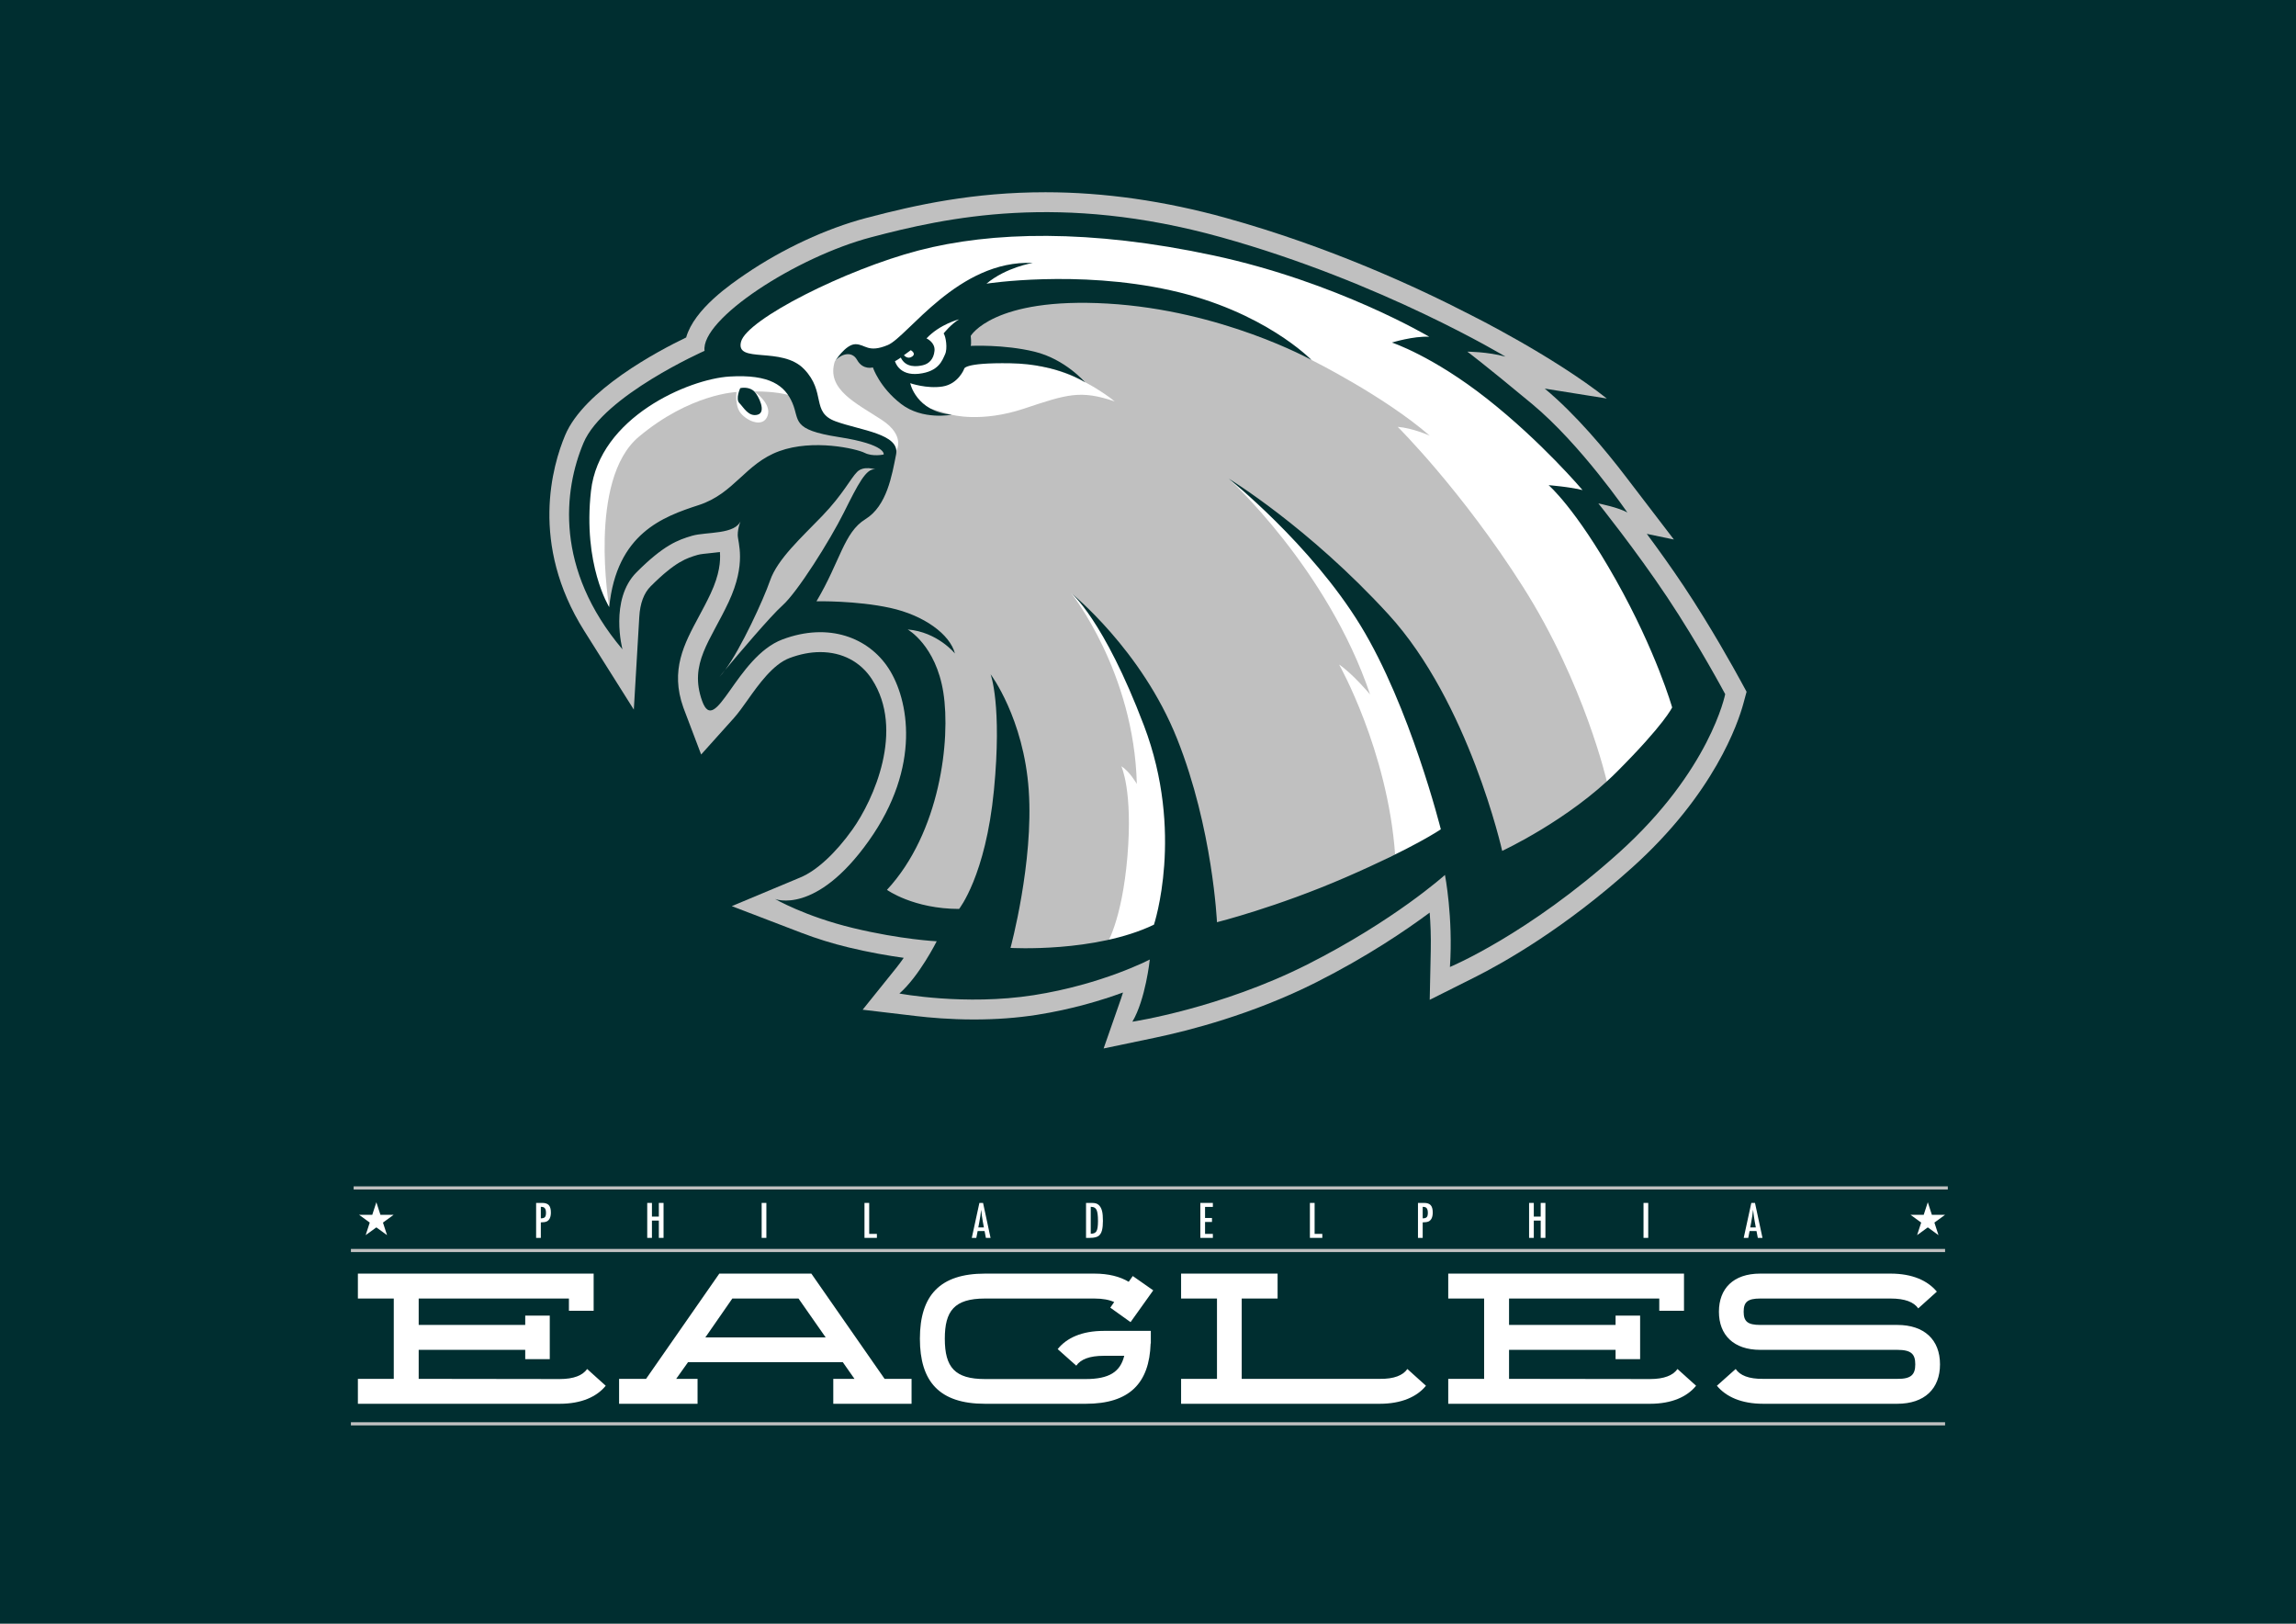 <?xml version="1.0" encoding="utf-8"?>
<!-- Generator: Adobe Illustrator 16.0.0, SVG Export Plug-In . SVG Version: 6.00 Build 0)  -->
<!DOCTYPE svg PUBLIC "-//W3C//DTD SVG 1.1//EN" "http://www.w3.org/Graphics/SVG/1.1/DTD/svg11.dtd">
<svg version="1.1" xmlns="http://www.w3.org/2000/svg" xmlns:xlink="http://www.w3.org/1999/xlink" x="0px" y="0px"
	 width="841.89px" height="595.28px" viewBox="0 0 841.89 595.28" enable-background="new 0 0 841.89 595.28" xml:space="preserve">
<g id="Layer_1">
	<rect fill="#002E30" width="841.89" height="595.28"/>
	<polygon fill="#FFFFFF" points="138,440.762 139.497,445.368 144.341,445.368 140.422,448.216 141.919,452.822 138,449.976 
		134.081,452.822 135.578,448.216 131.659,445.368 136.503,445.368 	"/>
</g>
<g id="Layer_5">
	<g>
		<path fill="#FFFFFF" d="M196.583,441.009h2.274c1.096,0,1.893,0.276,2.391,0.83c0.498,0.559,0.747,1.444,0.747,2.656
			c0,1.704-0.501,2.806-1.502,3.304c-0.503,0.227-1.231,0.341-2.183,0.341v5.686h-1.727V441.009z M198.31,446.661
			c0.714,0,1.207-0.144,1.478-0.432c0.277-0.293,0.415-0.812,0.415-1.561c0-0.764-0.133-1.322-0.398-1.676
			c-0.266-0.354-0.684-0.531-1.253-0.531h-0.241V446.661z"/>
		<path fill="#FFFFFF" d="M237.323,441.009h1.727v5.014h2.532v-5.014h1.727v12.816h-1.727v-6.342h-2.532v6.342h-1.727V441.009z"/>
		<path fill="#FFFFFF" d="M279.284,441.009h1.727v12.816h-1.727V441.009z"/>
		<path fill="#FFFFFF" d="M316.986,441.009h1.727v11.355h2.822v1.461h-4.549V441.009z"/>
		<path fill="#FFFFFF" d="M359.121,441.009h1.345l2.748,12.816h-1.71l-0.481-2.498h-2.54l-0.49,2.498h-1.66L359.121,441.009z
			 M360.772,449.99l-0.382-2.042c-0.254-1.389-0.462-2.872-0.623-4.449c-0.078,0.77-0.177,1.548-0.299,2.337
			c-0.122,0.788-0.266,1.625-0.432,2.511l-0.315,1.644H360.772z"/>
		<path fill="#FFFFFF" d="M398.226,441.009h2.125c0.647,0,1.192,0.072,1.635,0.216c0.41,0.139,0.775,0.385,1.096,0.739
			c0.481,0.531,0.825,1.223,1.029,2.074c0.205,0.825,0.307,2.007,0.307,3.545c0,1.411-0.113,2.562-0.34,3.453
			c-0.221,0.853-0.586,1.502-1.096,1.951c-0.625,0.559-1.746,0.838-3.362,0.838h-1.395V441.009z M399.952,452.314
			c1.051,0,1.754-0.318,2.108-0.954c0.365-0.637,0.548-1.874,0.548-3.711c0-1.976-0.174-3.334-0.523-4.076
			c-0.349-0.741-0.988-1.111-1.917-1.111h-0.216V452.314z"/>
		<path fill="#FFFFFF" d="M440.137,441.009h4.59v1.461h-2.863v4.059h2.539v1.461h-2.539v4.375h2.863v1.461h-4.59V441.009z"/>
		<path fill="#FFFFFF" d="M480.312,441.009h1.727v11.355h2.822v1.461h-4.549V441.009z"/>
		<path fill="#FFFFFF" d="M519.939,441.009h2.273c1.096,0,1.893,0.276,2.391,0.83c0.498,0.559,0.748,1.444,0.748,2.656
			c0,1.704-0.5,2.806-1.502,3.304c-0.504,0.227-1.232,0.341-2.184,0.341v5.686h-1.727V441.009z M521.666,446.661
			c0.713,0,1.207-0.144,1.477-0.432c0.277-0.293,0.416-0.812,0.416-1.561c0-0.764-0.133-1.322-0.398-1.676
			c-0.266-0.354-0.684-0.531-1.254-0.531h-0.24V446.661z"/>
		<path fill="#FFFFFF" d="M560.68,441.009h1.727v5.014h2.531v-5.014h1.727v12.816h-1.727v-6.342h-2.531v6.342h-1.727V441.009z"/>
		<path fill="#FFFFFF" d="M602.641,441.009h1.727v12.816h-1.727V441.009z"/>
		<path fill="#FFFFFF" d="M642.17,441.009h1.344l2.748,12.816h-1.711l-0.48-2.498h-2.541l-0.488,2.498h-1.66L642.17,441.009z
			 M643.82,449.99l-0.381-2.042c-0.256-1.389-0.463-2.872-0.623-4.449c-0.078,0.77-0.178,1.548-0.299,2.337
			c-0.121,0.788-0.266,1.625-0.432,2.511l-0.314,1.644H643.82z"/>
	</g>
	<g>
		<g>
			<path fill="#FFFFFF" d="M205.201,505.581c5.25,0,8.454-1.363,10.09-3.682l6.817,6.136c-3.272,4.022-8.863,6.613-16.908,6.613
				H131.23v-9.136h13.158v-29.452H131.23v-9.136h86.448v13.636h-9.068v-4.5h-55.086v9.682h39.065v-3.409h8.999v15.953h-8.999v-3.409
				h-39.065v10.636L205.201,505.581z"/>
			<path fill="#FFFFFF" d="M305.545,505.513h7.772l-4.295-6.136H252.3l-4.363,6.136h7.84v9.136h-28.77v-9.136h9.885l26.862-38.588
				H297.5l26.861,38.588h9.886v9.136h-28.702V505.513z M292.796,476.061h-24.271l-9.885,14.249h44.11L292.796,476.061z"/>
			<path fill="#FFFFFF" d="M404.729,487.924h17.249v4.567l-0.068,0.068c-0.477,14.521-7.704,22.089-23.793,22.089h-36.951
				c-16.704,0-23.862-8.113-23.862-23.861c0-15.953,7.431-23.862,23.862-23.862h40.087c5.25,0,9.408,1.091,12.613,3l1.5-2.113
				l7.5,5.249l-8.317,11.658l-7.431-5.317l1.432-2.045c-1.772-0.818-4.159-1.296-7.295-1.296h-40.087
				c-11.317,0-14.727,4.636-14.727,14.727c0,10.499,3.682,14.794,14.727,14.794h36.951c8.522,0,12.681-2.591,14.113-8.522h-7.5
				c-5.25,0-8.454,1.296-10.09,3.613l-6.817-6.067C391.094,490.514,396.685,487.924,404.729,487.924z"/>
			<path fill="#FFFFFF" d="M433.08,505.513h13.158v-29.452H433.08v-9.136h35.384v9.136h-13.158v29.452h50.587
				c5.317,0.068,8.521-1.295,10.158-3.613l6.817,6.136c-3.272,4.022-8.931,6.613-16.976,6.613H433.08V505.513z"/>
			<path fill="#FFFFFF" d="M605.01,505.581c5.249,0,8.453-1.363,10.09-3.682l6.817,6.136c-3.272,4.022-8.863,6.613-16.907,6.613
				h-73.972v-9.136h13.158v-29.452h-13.158v-9.136h86.447v13.636h-9.067v-4.5h-55.086v9.682h39.064v-3.409h9v15.953h-9v-3.409
				h-39.064v10.636L605.01,505.581z"/>
			<path fill="#FFFFFF" d="M702.285,500.195c0-3.75-1.432-5.318-6.613-5.318h-50.246c-9.749,0-15.135-5.454-15.135-13.976
				c0-8.454,5.249-13.977,15.135-13.977h47.792c8.045,0,13.635,2.591,16.976,6.613l-6.817,6.136
				c-1.637-2.317-4.841-3.613-10.158-3.613h-47.792c-4.636,0-6.067,1.296-6.067,4.841s1.432,4.841,6.067,4.841h50.246
				c9.954,0,15.681,5.453,15.681,14.453c0,8.931-5.659,14.453-15.681,14.453h-49.155c-8.045,0-13.635-2.591-16.976-6.613
				l6.886-6.136c1.568,2.318,4.772,3.682,10.09,3.613h49.155C700.785,505.581,702.285,503.944,702.285,500.195z"/>
		</g>
	</g>
	<rect x="128.672" y="457.874" fill="#C0C0C0" width="584.547" height="1.158"/>
	<rect x="128.668" y="521.416" fill="#C0C0C0" width="584.547" height="1.158"/>
	<rect x="129.672" y="434.938" fill="#C0C0C0" width="584.547" height="1.158"/>
	<polygon fill="#FFFFFF" points="706.878,440.762 708.375,445.368 713.219,445.368 709.3,448.216 710.797,452.822 706.878,449.976 
		702.959,452.822 704.456,448.216 700.537,445.368 705.381,445.368 	"/>
	<g>
		<path fill="#C0C0C0" d="M566.421,142.467c11.365,9.438,22.295,22.582,29.462,31.947l17.893,23.379l-9.931-2.072
			c4.226,5.696,9.039,12.395,13.541,19.148c9.854,14.781,18.522,30.436,20.944,34.88l2.1,3.855l-1.146,4.238
			c-1.969,7.282-10.726,33.14-40.721,60.136c-24.748,22.272-47.021,34.9-58.095,40.446l-16.225,8.124l0.382-18.143
			c0.108-5.125-0.091-9.846-0.399-13.83c-8.857,6.592-23.045,16.187-41.566,25.535c-23.433,11.827-47.042,17.797-59.029,20.304
			l-18.958,3.965l6.387-18.287c0.256-0.736,0.496-1.484,0.72-2.234c-7.859,2.878-18.785,6.188-31.606,8.196
			c-7.198,1.128-14.954,1.699-23.051,1.699c-8.741,0-16.345-0.683-21.184-1.256l-19.625-2.324l12.383-15.402
			c0.943-1.174,1.844-2.403,2.678-3.616c-5.47-0.755-12.497-1.954-20.317-3.842c-5.875-1.418-11.667-3.215-17.215-5.34
			l-25.515-9.775l25.207-10.542c5.933-2.482,12.881-8.892,19.064-17.587c7.745-10.893,19.202-36.412,7.121-55.037
			c-4.168-6.426-10.899-9.965-18.951-9.965c-3.617,0-7.412,0.735-11.278,2.187c-6.095,2.285-11.462,9.869-15.381,15.405
			c-1.511,2.134-3.376,4.767-5.006,6.583l-12.007,13.372l-6.371-16.804l-0.164-0.446c-4.868-13.692,0.262-23.231,5.694-33.331
			c1.425-2.65,2.897-5.388,4.302-8.386c3.316-7.086,3.68-11.91,3.42-15.259c-1.239,0.167-2.447,0.288-3.578,0.4
			c-1.711,0.17-3.64,0.363-4.551,0.631c-3.994,1.174-8.122,2.388-17.27,11.536c-2.471,2.47-3.87,6.22-4.161,11.147l-2.008,34.05
			l-18.179-28.862c-20.126-31.955-11.596-60.825-6.994-71.754c6.944-16.495,33.912-30.791,44.361-35.823
			c2.982-10.45,16.326-19.531,21.888-23.314c13.495-9.183,29.572-16.649,44.11-20.483c18.594-4.903,39.43-9.442,65.76-9.442
			c21.459,0,43.783,3.186,66.353,9.468c37.364,10.4,69.439,25.107,89.767,35.613c0,0,29.902,14.873,49.712,30.54L566.421,142.467z"
			/>
		<path fill="#FFFFFF" d="M421.391,369.702c2.831-8.106,3.794-17.066,3.844-17.551l0.707-6.783l-6.034,3.178
			c-0.167,0.086-17.155,8.895-41.429,12.696c-6.642,1.04-13.827,1.567-21.357,1.567c-8.058,0-15.084-0.61-19.896-1.181
			c5.357-6.663,9.3-14.489,9.512-14.912l2.506-5.012l-5.598-0.265c-0.128-0.006-12.977-0.652-30.021-4.766
			c-6.199-1.497-11.562-3.272-15.867-4.922c10.376-4.339,18.969-14.602,23.761-21.341c9.918-13.947,22.635-43.824,7.385-67.335
			c-6.165-9.503-16.419-14.954-28.134-14.954c-4.934,0-10.022,0.97-15.123,2.883c-9.24,3.466-15.731,12.635-20.47,19.331
			c-1.324,1.869-3.005,4.244-4.216,5.593c-0.028-0.074-0.057-0.151-0.086-0.232c-3.241-9.117,0.045-15.23,5.021-24.481
			c1.497-2.784,3.046-5.664,4.575-8.929c5.94-12.691,4.558-20.846,3.894-24.765c-0.091-0.532-0.203-1.194-0.206-1.409
			c0-1.012,0.29-2.385,0.776-3.67l-6.708-2.855c-0.71,1.493-6.045,2.024-8.912,2.31c-2.396,0.239-4.657,0.464-6.555,1.022
			c-5.907,1.737-11.636,4.013-21.919,14.297c-5.225,5.224-6.989,12.171-7.348,18.241c-17.224-27.347-10.357-51.722-6.168-61.673
			c5.518-13.104,32.551-27.417,42.502-31.826l2.495-1.105l-0.355-2.707c-0.989-7.516,28.655-29.796,58.421-37.647
			c17.881-4.716,37.886-9.08,62.97-9.08c20.467,0,41.805,3.051,63.418,9.067c37.461,10.427,69.578,25.438,87.677,34.792h-7.491
			l8.922,6.584c0.058,0.042,5.966,4.421,23.548,19.024c10.744,8.923,21.269,21.694,27.762,30.179
			c-0.159-0.033-10.246-2.051-10.246-2.051l6.293,7.833c0.137,0.169,13.718,17.106,25.042,34.093
			c9.624,14.437,18.07,29.697,20.439,34.046c-1.5,5.546-9.305,29.501-37.478,54.858c-24.195,21.775-45.985,33.943-55.674,38.794
			c0.332-15.696-2.036-27.998-2.149-28.576l-1.238-6.314l-4.783,4.306c-0.184,0.164-18.616,16.612-49.67,32.288
			C455.22,361.7,432.374,367.405,421.391,369.702z"/>
		<path fill="#C0C0C0" d="M223.386,222.565c0,0-8.007-46.617,10.843-62.426s35.843-16.417,35.843-16.417s-0.779,5.067,1.653,7.904
			c2.432,2.838,8.106,5.271,9.729,0.811c1.622-4.459-4.864-8.918-4.864-8.918s8.31-0.203,13.579,1.622
			c5.271,1.824,14.391,11.147,14.391,11.147l23.916,9.323c0,0,4.055-5.675-5.27-11.755c-9.323-6.081-20.268-11.147-17.126-21.282
			l4.56-4.864l6.283,1.418l9.729,5.473l7.094,5.878l1.824,7.702l13.377,3.851c0,0,10.742,3.04,26.552-2.23
			c15.81-5.269,20.673-6.905,33.238-2.642c0,0-9.866-8.354-23.479-12.078l-26.583-5.75l-6.992-0.608l1.317-7.296l20.269-11.553
			l32.023-2.23l29.996,3.648l35.267,13.985l10.337,6.688c0,0,26.552,13.174,43.374,27.768c0,0-6.284-2.837-11.756-3.243
			c0,0,23.512,23.307,46.009,58.776c22.498,35.47,30.669,71.213,30.669,71.213v12.899l-51.951,19.66l-34.658-96.273l-34.581-33.714
			l-17.508-13.612c0,0,36.28,32.936,51.887,79.147c0,0-6.485-7.704-11.35-10.946c0,0,17.752,31.441,20.529,69.634l-64.512,32.111
			l-13.377-12.362l-7.296-67.291l-24.624-39.557l-9.021-8.782c0,0,23.104,28.883,24.118,70.027c0,0-2.635-4.663-5.675-6.487
			c0,0,4.256,8.919,2.229,33.037c-2.025,24.119-7.956,32.834-7.956,32.834l-44.537,6.485l-8.311-12.362l-31.618-7.095v-13.174
			l18.646-57.561l-15.588-32.632l-22.312-2.229l-9.324-0.608l-31.415,25.942l-1.823-8.106l22.092-47.833l-8.311-12.161
			l-29.186,9.729l-14.998,16.822L223.386,222.565z"/>
		<g>
			<path fill="#022F30" d="M611.315,218.917c-11.554-17.329-25.234-34.354-25.234-34.354s7.601,1.52,10.641,3.344
				c0,0-17.024-24.929-34.962-39.826s-23.714-19.153-23.714-19.153s7.297,0,13.985,1.824c0,0-45.299-27.362-104.279-43.779
				c-58.979-16.417-100.631-7.296-128.296,0c-27.666,7.297-62.629,30.098-61.108,41.651c0,0-37.091,16.417-44.387,33.746
				c-7.297,17.329-10.641,46.211,14.289,75.701c0,0-4.864-18.241,5.168-28.274s15.201-11.857,20.369-13.377
				c5.169-1.52,16.113-0.304,17.938-5.776c0,0-1.216,2.736-1.216,5.473c0,2.736,3.344,10.336-3.345,24.625
				s-14.593,22.498-9.729,36.178c4.864,13.681,12.465-16.113,29.49-22.498c17.024-6.384,31.618-0.608,38.914,10.641
				c7.297,11.249,12.161,35.874-7.296,63.236c-19.458,27.361-34.354,21.281-34.354,21.281s10.944,6.384,28.578,10.641
				c17.633,4.256,30.706,4.864,30.706,4.864s-6.385,12.769-13.682,19.153c0,0,24.018,4.561,49.252,0.607
				c25.233-3.952,42.562-13.072,42.562-13.072s-1.521,14.593-6.385,22.802c0,0,32.227-4.865,64.148-20.978
				c31.922-16.113,50.468-32.834,50.468-32.834s3.04,15.505,1.824,33.746c0,0,28.577-11.857,62.02-41.955
				c33.442-30.098,38.915-58.068,38.915-58.068S622.868,236.246,611.315,218.917z M256.22,185.17
				c-13.073,4.256-30.099,10.336-32.834,37.395c0,0-9.729-15.505-6.688-42.563c3.04-27.058,35.874-41.042,50.771-41.955
				c14.897-0.912,20.37,3.344,23.106,9.729c2.735,6.384-0.608,9.729,17.024,12.465c17.634,2.736,16.417,6.384,16.417,6.384
				s-3.952,0.912-6.992-0.608s-18.85-5.168-31.314-0.608C273.244,169.969,269.292,180.914,256.22,185.17z M286.926,221.957
				c-4.318,3.838-16.203,17.892-21.026,23.652c-0.734,0.999-1.435,1.849-2.079,2.494c0,0,0.79-0.954,2.079-2.494
				c5.848-7.94,14.035-25.75,16.466-32.772c2.736-7.904,11.553-15.809,19.153-23.713c7.601-7.904,10.337-13.681,12.769-16.113
				c2.433-2.433,6.688-0.912,6.688-0.912c-3.344-0.608-6.384,5.472-11.553,15.809C304.255,198.243,292.397,217.092,286.926,221.957z
				 M592.77,283.065c-17.633,17.632-41.954,28.882-41.954,28.882s-12.161-54.42-41.651-86.646
				c-29.489-32.226-58.676-49.859-58.676-49.859s30.099,24.018,48.34,53.812c18.24,29.794,29.489,74.789,29.489,74.789
				s-9.729,6.688-34.962,17.633c-25.233,10.945-47.123,16.418-47.123,16.418s-1.521-34.354-14.593-67.189
				c-13.073-32.834-38.915-53.507-38.915-53.507s11.856,9.425,26.754,48.643c14.896,39.218,3.648,72.965,3.648,72.965
				c-21.586,10.336-52.596,8.512-52.596,8.512s8.513-31.313,6.688-57.764c-1.824-26.45-13.985-42.562-13.985-42.562
				s4.257,11.249,1.216,42.562c-3.04,31.314-12.769,43.475-12.769,43.475c-16.721,0-26.449-6.992-26.449-6.992
				c19.457-20.978,23.409-55.027,20.673-72.356s-13.072-23.105-13.072-23.105c10.944,0.912,17.329,8.816,17.329,8.816
				c-1.824-6.992-11.249-13.985-23.714-16.721c-12.465-2.736-27.058-2.432-27.058-2.432c8.729-14.682,10.032-25.233,17.937-30.098
				c7.905-4.865,9.729-16.113,11.249-23.714c1.521-7.601-13.073-8.816-22.193-12.161c-9.121-3.344-3.344-10.641-11.553-19.153
				s-25.233-1.824-23.105-10.033s38.307-26.45,65.061-33.442c26.753-6.993,62.932-7.905,108.231,1.824
				c45.299,9.729,79.045,29.794,79.045,29.794c-5.776-0.304-13.681,2.128-13.681,2.128s14.896,4.864,34.962,20.673
				s34.962,33.442,34.962,33.442c-4.561-1.216-12.465-1.824-12.465-1.824s9.729,8.208,24.626,34.658s20.673,46.819,20.673,46.819
				S610.403,265.432,592.77,283.065z"/>
			<path fill="#022F30" d="M271.421,142.304c0,0-1.824,3.952-0.305,5.472c1.521,1.52,3.345,5.168,6.688,4.256
				c3.345-0.912,0.305-6.993-1.216-8.513S272.637,142,271.421,142.304z"/>
			<path fill="#022F30" d="M306.079,132.575c0,0,3.952-6.384,7.601-6.384c3.647,0,4.56,3.344,11.856,0.304
				c7.297-3.041,25.842-31.314,53.203-30.098c0,0-9.729,1.52-17.024,7.601c0,0,33.138-5.168,67.492,2.432
				s51.684,25.538,51.684,25.538s-32.834-18.241-74.789-20.673s-50.163,11.857-50.163,11.857s0.304,2.736,0,3.648
				c0,0,12.16-0.608,23.409,2.128c11.249,2.736,18.545,11.249,18.545,11.249s-9.729-6.688-27.361-6.992
				c-17.634-0.304-17.025,2.128-17.025,2.128s-2.128,5.472-7.904,6.384s-11.857-1.216-11.857-1.216s2.129,10.336,15.201,11.553
				c0,0-10.641,2.128-18.545-3.952c-7.904-6.081-10.337-13.377-10.337-13.377s-3.648,1.064-5.776-2.736
				S307.751,130.143,306.079,132.575z"/>
		</g>
		<path fill="#FFFFFF" d="M330.3,131.096c0,0-1.621,1.115-2.129,1.318c0,0,1.317,5.432,8.716,4.621
			c7.397-0.811,8.613-4.966,9.627-7.094c1.014-2.128,0.304-6.588-0.507-7.702c0,0,2.735-3.446,5.675-5.168
			c0,0-6.992,1.723-11.958,6.993c0,0,3.243,1.418,2.939,4.56c-0.305,3.142-2.129,4.763-4.257,5.27
			C336.278,134.399,332.121,134.929,330.3,131.096z"/>
		<path fill="#FFFFFF" d="M331.454,130.22c0,0,1.334,1.667,3,0.5c1.667-1.167-0.5-2.333-0.5-2.333S332.621,129.387,331.454,130.22z"
			/>
	</g>
	<g>
	</g>
	<g>
	</g>
	<g>
	</g>
	<g>
	</g>
	<g>
	</g>
</g>
</svg>
